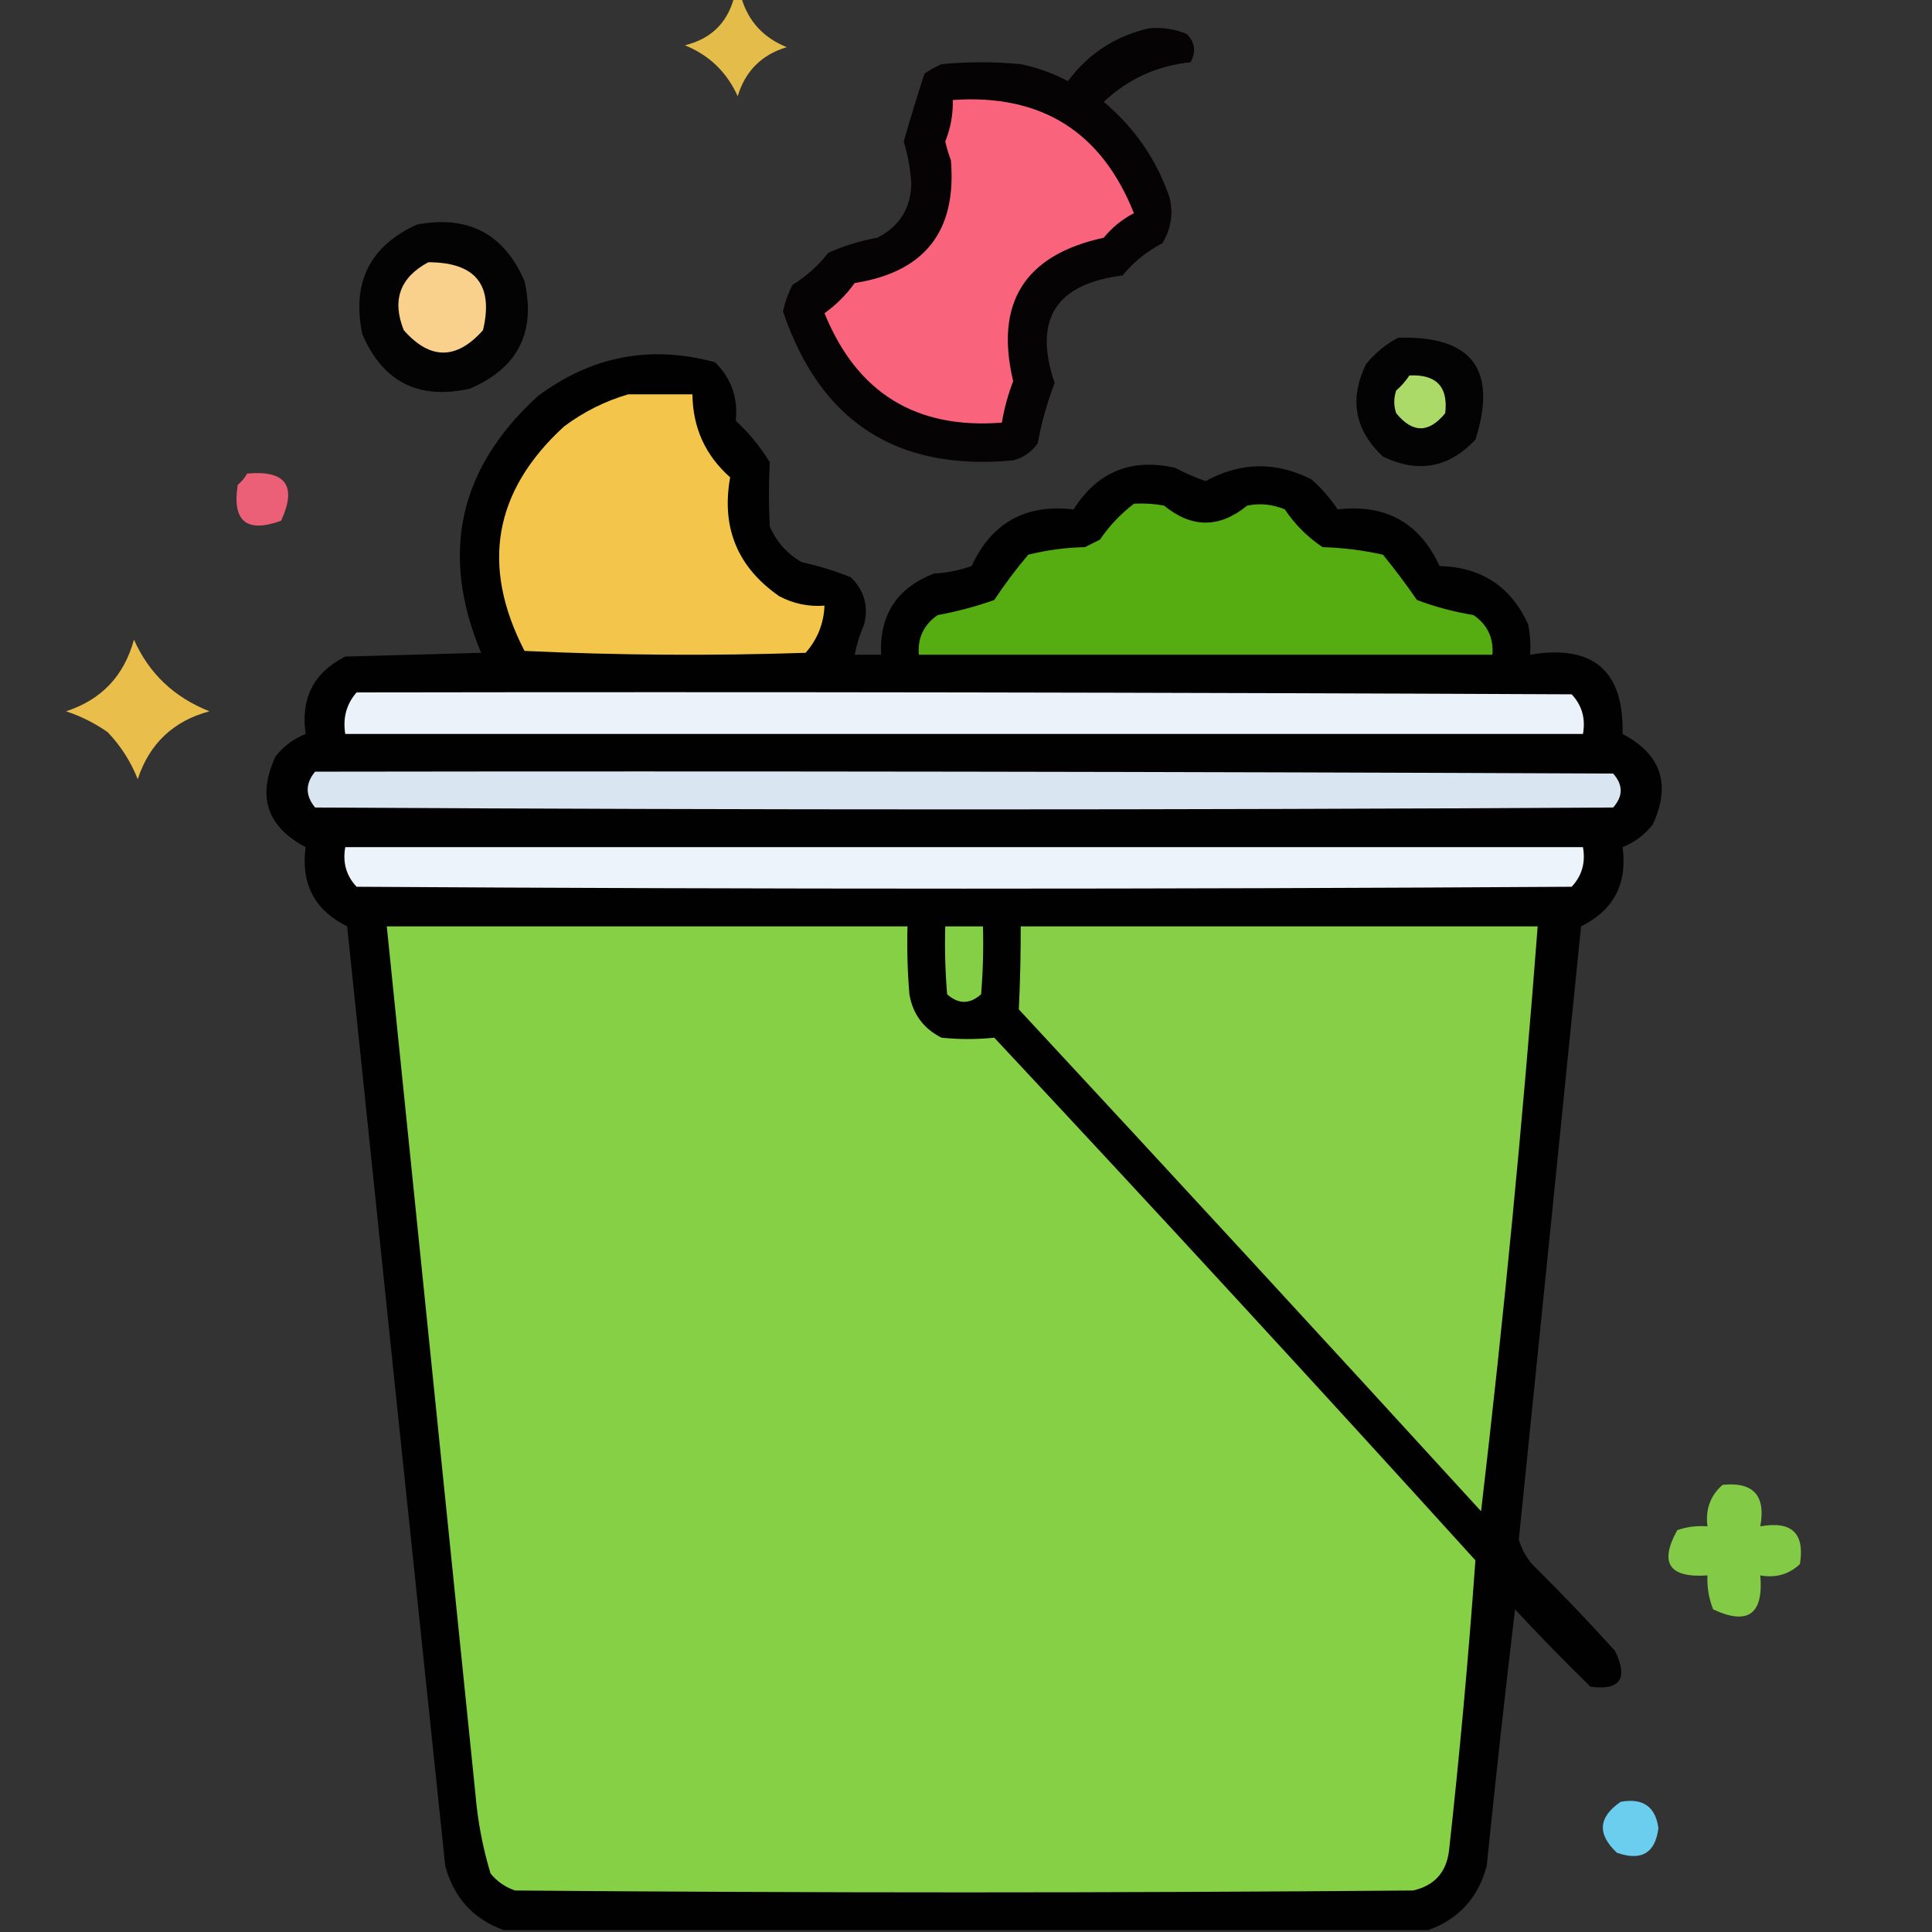 <?xml version="1.0" encoding="UTF-8"?>
<!DOCTYPE svg PUBLIC "-//W3C//DTD SVG 1.1//EN" "http://www.w3.org/Graphics/SVG/1.1/DTD/svg11.dtd">
<svg xmlns="http://www.w3.org/2000/svg" version="1.1" width="512px" height="512px" style="shape-rendering:geometricPrecision; text-rendering:geometricPrecision; image-rendering:optimizeQuality; fill-rule:evenodd; clip-rule:evenodd" xmlns:xlink="http://www.w3.org/1999/xlink">
<rect width="100%" height="100%" fill="#333333" stroke="none"/>
<g><path style="opacity:0.912" fill="#f5c94c" d="M 194.5,-0.5 C 195.167,-0.5 195.833,-0.5 196.5,-0.5C 198.352,5.69 202.352,10.023 208.5,12.5C 201.833,14.5 197.5,18.833 195.5,25.5C 192.611,19.111 187.945,14.611 181.5,12C 188.318,10.347 192.652,6.181 194.5,-0.5 Z"/></g>
<g><path style="opacity:0.933" fill="#030101" d="M 304.5,7.5 C 307.978,7.184 311.312,7.684 314.5,9C 316.706,11.209 317.04,13.709 315.5,16.5C 306.682,17.388 299.015,20.888 292.5,27C 300.737,33.894 306.57,42.394 310,52.5C 310.965,56.782 310.298,60.782 308,64.5C 303.896,66.606 300.396,69.439 297.5,73C 279.761,75.219 273.761,84.719 279.5,101.5C 277.496,106.706 275.996,112.039 275,117.5C 273.363,119.81 271.196,121.31 268.5,122C 237.668,124.924 217.335,111.757 207.5,82.5C 208.036,80.058 208.869,77.725 210,75.5C 213.679,73.243 216.845,70.41 219.5,67C 223.654,65.139 227.987,63.806 232.5,63C 238.429,59.973 241.429,55.139 241.5,48.5C 241.252,44.756 240.585,41.089 239.5,37.5C 241.228,31.455 243.061,25.455 245,19.5C 246.419,18.54 247.919,17.706 249.5,17C 256.5,16.333 263.5,16.333 270.5,17C 274.901,17.911 279.068,19.411 283,21.5C 288.479,14.181 295.645,9.515 304.5,7.5 Z"/></g>
<g><path style="opacity:1" fill="#f9637c" d="M 252.5,26.5 C 275.897,24.856 291.897,34.856 300.5,56.5C 297.399,58.098 294.732,60.265 292.5,63C 271.558,67.559 263.558,80.225 268.5,101C 267.133,104.591 266.133,108.258 265.5,112C 242.754,113.794 227.087,104.128 218.5,83C 221.605,80.779 224.272,78.112 226.5,75C 245.069,72.095 253.569,61.261 252,42.5C 251.399,40.863 250.899,39.197 250.5,37.5C 251.922,33.966 252.589,30.3 252.5,26.5 Z"/></g>
<g><path style="opacity:0.941" fill="#020101" d="M 110.5,59.5 C 124.093,56.961 133.593,61.961 139,74.5C 142.074,88.077 137.24,97.577 124.5,103C 110.899,106.037 101.399,101.204 96,88.5C 93.183,74.862 98.016,65.195 110.5,59.5 Z"/></g>
<g><path style="opacity:1" fill="#f9d18d" d="M 113.5,69.5 C 126.018,69.505 130.851,75.505 128,87.5C 120.966,95.413 113.966,95.413 107,87.5C 103.82,79.532 105.987,73.532 113.5,69.5 Z"/></g>
<g><path style="opacity:0.941" fill="#010100" d="M 370.5,89.5 C 390.093,88.918 396.926,97.918 391,116.5C 384.006,123.991 375.84,125.491 366.5,121C 359.009,114.006 357.509,105.84 362,96.5C 364.441,93.546 367.275,91.213 370.5,89.5 Z"/></g>
<g><path style="opacity:0.976" fill="#010100" d="M 378.5,511.5 C 296.833,511.5 215.167,511.5 133.5,511.5C 125.414,508.577 120.247,502.91 118,494.5C 109.267,411.508 100.601,328.508 92,245.5C 83.357,241.218 79.69,234.218 81,224.5C 70.754,219.097 68.088,211.097 73,200.5C 75.13,197.77 77.797,195.77 81,194.5C 79.641,185.049 83.141,178.216 91.5,174C 103.5,173.667 115.5,173.333 127.5,173C 116.547,146.812 121.547,124.145 142.5,105C 156.764,94.346 172.431,91.346 189.5,96C 193.764,100.204 195.598,105.371 195,111.5C 198.495,114.751 201.495,118.418 204,122.5C 203.7,128.147 203.7,133.814 204,139.5C 205.779,143.612 208.612,146.778 212.5,149C 216.956,149.957 221.289,151.29 225.5,153C 229.047,156.49 230.214,160.657 229,165.5C 227.864,168.096 227.031,170.763 226.5,173.5C 228.833,173.5 231.167,173.5 233.5,173.5C 233.008,162.987 237.674,155.82 247.5,152C 250.956,151.82 254.289,151.153 257.5,150C 262.79,138.518 271.79,133.518 284.5,135C 290.853,124.994 299.853,121.327 311.5,124C 314.053,125.376 316.72,126.543 319.5,127.5C 328.736,122.436 338.069,122.269 347.5,127C 350.206,129.371 352.539,132.037 354.5,135C 367.21,133.518 376.21,138.518 381.5,150C 392.613,150.3 400.447,155.467 405,165.5C 405.497,168.146 405.664,170.813 405.5,173.5C 422.212,170.719 430.378,177.719 430,194.5C 440.246,199.903 442.912,207.903 438,218.5C 435.87,221.23 433.203,223.23 430,224.5C 431.31,234.218 427.643,241.218 419,245.5C 413.533,299.673 408.033,353.84 402.5,408C 403.201,410.38 404.367,412.547 406,414.5C 413.564,421.975 420.897,429.642 428,437.5C 431.56,444.857 429.393,448.023 421.5,447C 414.625,440.292 407.958,433.459 401.5,426.5C 398.803,449.139 396.303,471.805 394,494.5C 391.744,502.919 386.577,508.585 378.5,511.5 Z"/></g>
<g><path style="opacity:1" fill="#acda69" d="M 373.5,99.5 C 380.655,99.153 383.821,102.486 383,109.5C 378.667,114.833 374.333,114.833 370,109.5C 369.333,107.5 369.333,105.5 370,103.5C 371.376,102.295 372.542,100.962 373.5,99.5 Z"/></g>
<g><path style="opacity:1" fill="#f3c64b" d="M 166.5,104.5 C 172.167,104.5 177.833,104.5 183.5,104.5C 183.601,113.364 186.934,120.698 193.5,126.5C 191.102,139.81 195.435,150.31 206.5,158C 210.253,159.989 214.253,160.822 218.5,160.5C 218.302,165.262 216.635,169.428 213.5,173C 188.594,173.827 163.761,173.661 139,172.5C 127.339,149.911 130.839,130.077 149.5,113C 154.731,109.102 160.397,106.269 166.5,104.5 Z"/></g>
<g><path style="opacity:0.918" fill="#fc647d" d="M 65.5,125.5 C 75.746,124.57 78.746,128.736 74.5,138C 65.319,141.325 61.486,138.158 63,128.5C 64.045,127.627 64.878,126.627 65.5,125.5 Z"/></g>
<g><path style="opacity:1" fill="#56ad11" d="M 300.5,133.5 C 303.187,133.336 305.854,133.503 308.5,134C 315.833,140 323.167,140 330.5,134C 333.928,133.299 337.262,133.632 340.5,135C 343.167,139 346.5,142.333 350.5,145C 355.916,145.159 361.25,145.826 366.5,147C 369.68,150.898 372.68,154.898 375.5,159C 380.358,160.837 385.358,162.17 390.5,163C 394.192,165.55 395.858,169.05 395.5,173.5C 344.833,173.5 294.167,173.5 243.5,173.5C 243.142,169.05 244.808,165.55 248.5,163C 253.599,162.07 258.599,160.737 263.5,159C 266.257,154.821 269.257,150.821 272.5,147C 277.386,145.776 282.386,145.109 287.5,145C 288.833,144.333 290.167,143.667 291.5,143C 294.029,139.306 297.029,136.14 300.5,133.5 Z"/></g>
<g><path style="opacity:0.936" fill="#f5c84c" d="M 35.5,169.5 C 39.456,178.451 46.123,184.784 55.5,188.5C 45.927,191.073 39.594,197.073 36.5,206.5C 34.657,201.805 31.991,197.638 28.5,194C 25.107,191.637 21.44,189.804 17.5,188.5C 26.893,185.439 32.893,179.105 35.5,169.5 Z"/></g>
<g><path style="opacity:1" fill="#ebf2fa" d="M 94.5,183.5 C 201.834,183.333 309.167,183.5 416.5,184C 419.231,186.897 420.231,190.397 419.5,194.5C 310.167,194.5 200.833,194.5 91.5,194.5C 90.808,190.247 91.808,186.581 94.5,183.5 Z"/></g>
<g><path style="opacity:1" fill="#d9e5f0" d="M 83.5,204.5 C 198.167,204.333 312.834,204.5 427.5,205C 430.167,208 430.167,211 427.5,214C 312.833,214.667 198.167,214.667 83.5,214C 80.888,210.836 80.888,207.669 83.5,204.5 Z"/></g>
<g><path style="opacity:1" fill="#ecf3fb" d="M 91.5,224.5 C 200.833,224.5 310.167,224.5 419.5,224.5C 420.231,228.603 419.231,232.103 416.5,235C 309.167,235.667 201.833,235.667 94.5,235C 91.769,232.103 90.769,228.603 91.5,224.5 Z"/></g>
<g><path style="opacity:1" fill="#86d046" d="M 102.5,245.5 C 148.5,245.5 194.5,245.5 240.5,245.5C 240.334,251.509 240.501,257.509 241,263.5C 241.9,268.737 244.734,272.571 249.5,275C 254.217,275.476 258.883,275.476 263.5,275C 306.368,320.866 348.868,367.033 391,413.5C 389.165,439.18 386.832,464.847 384,490.5C 383.285,496.215 380.118,499.715 374.5,501C 295.167,501.667 215.833,501.667 136.5,501C 133.898,500.117 131.731,498.617 130,496.5C 127.936,489.668 126.603,482.668 126,475.5C 118.165,398.824 110.332,322.157 102.5,245.5 Z"/></g>
<g><path style="opacity:1" fill="#85cf46" d="M 250.5,245.5 C 253.833,245.5 257.167,245.5 260.5,245.5C 260.666,251.509 260.499,257.509 260,263.5C 257,266.167 254,266.167 251,263.5C 250.501,257.509 250.334,251.509 250.5,245.5 Z"/></g>
<g><path style="opacity:1" fill="#86cf46" d="M 270.5,245.5 C 316.167,245.5 361.833,245.5 407.5,245.5C 403.547,297.272 398.547,348.938 392.5,400.5C 351.851,356.017 311.017,311.683 270,267.5C 270.348,260.212 270.515,252.879 270.5,245.5 Z"/></g>
<g><path style="opacity:0.954" fill="#87d147" d="M 456.5,393.5 C 464.664,392.667 467.998,396.334 466.5,404.5C 474.825,402.993 478.325,406.327 477,414.5C 474.103,417.231 470.603,418.231 466.5,417.5C 467.376,427.807 463.21,430.807 454,426.5C 452.851,423.607 452.351,420.607 452.5,417.5C 442.316,418.207 439.65,414.207 444.5,405.5C 447.084,404.607 449.751,404.274 452.5,404.5C 451.909,400.036 453.242,396.369 456.5,393.5 Z"/></g>
<g><path style="opacity:0.948" fill="#6fd6f9" d="M 429.5,477.5 C 435.391,476.43 438.724,478.763 439.5,484.5C 438.647,491.103 434.98,493.27 428.5,491C 423.226,486.059 423.56,481.559 429.5,477.5 Z"/></g>
</svg>
